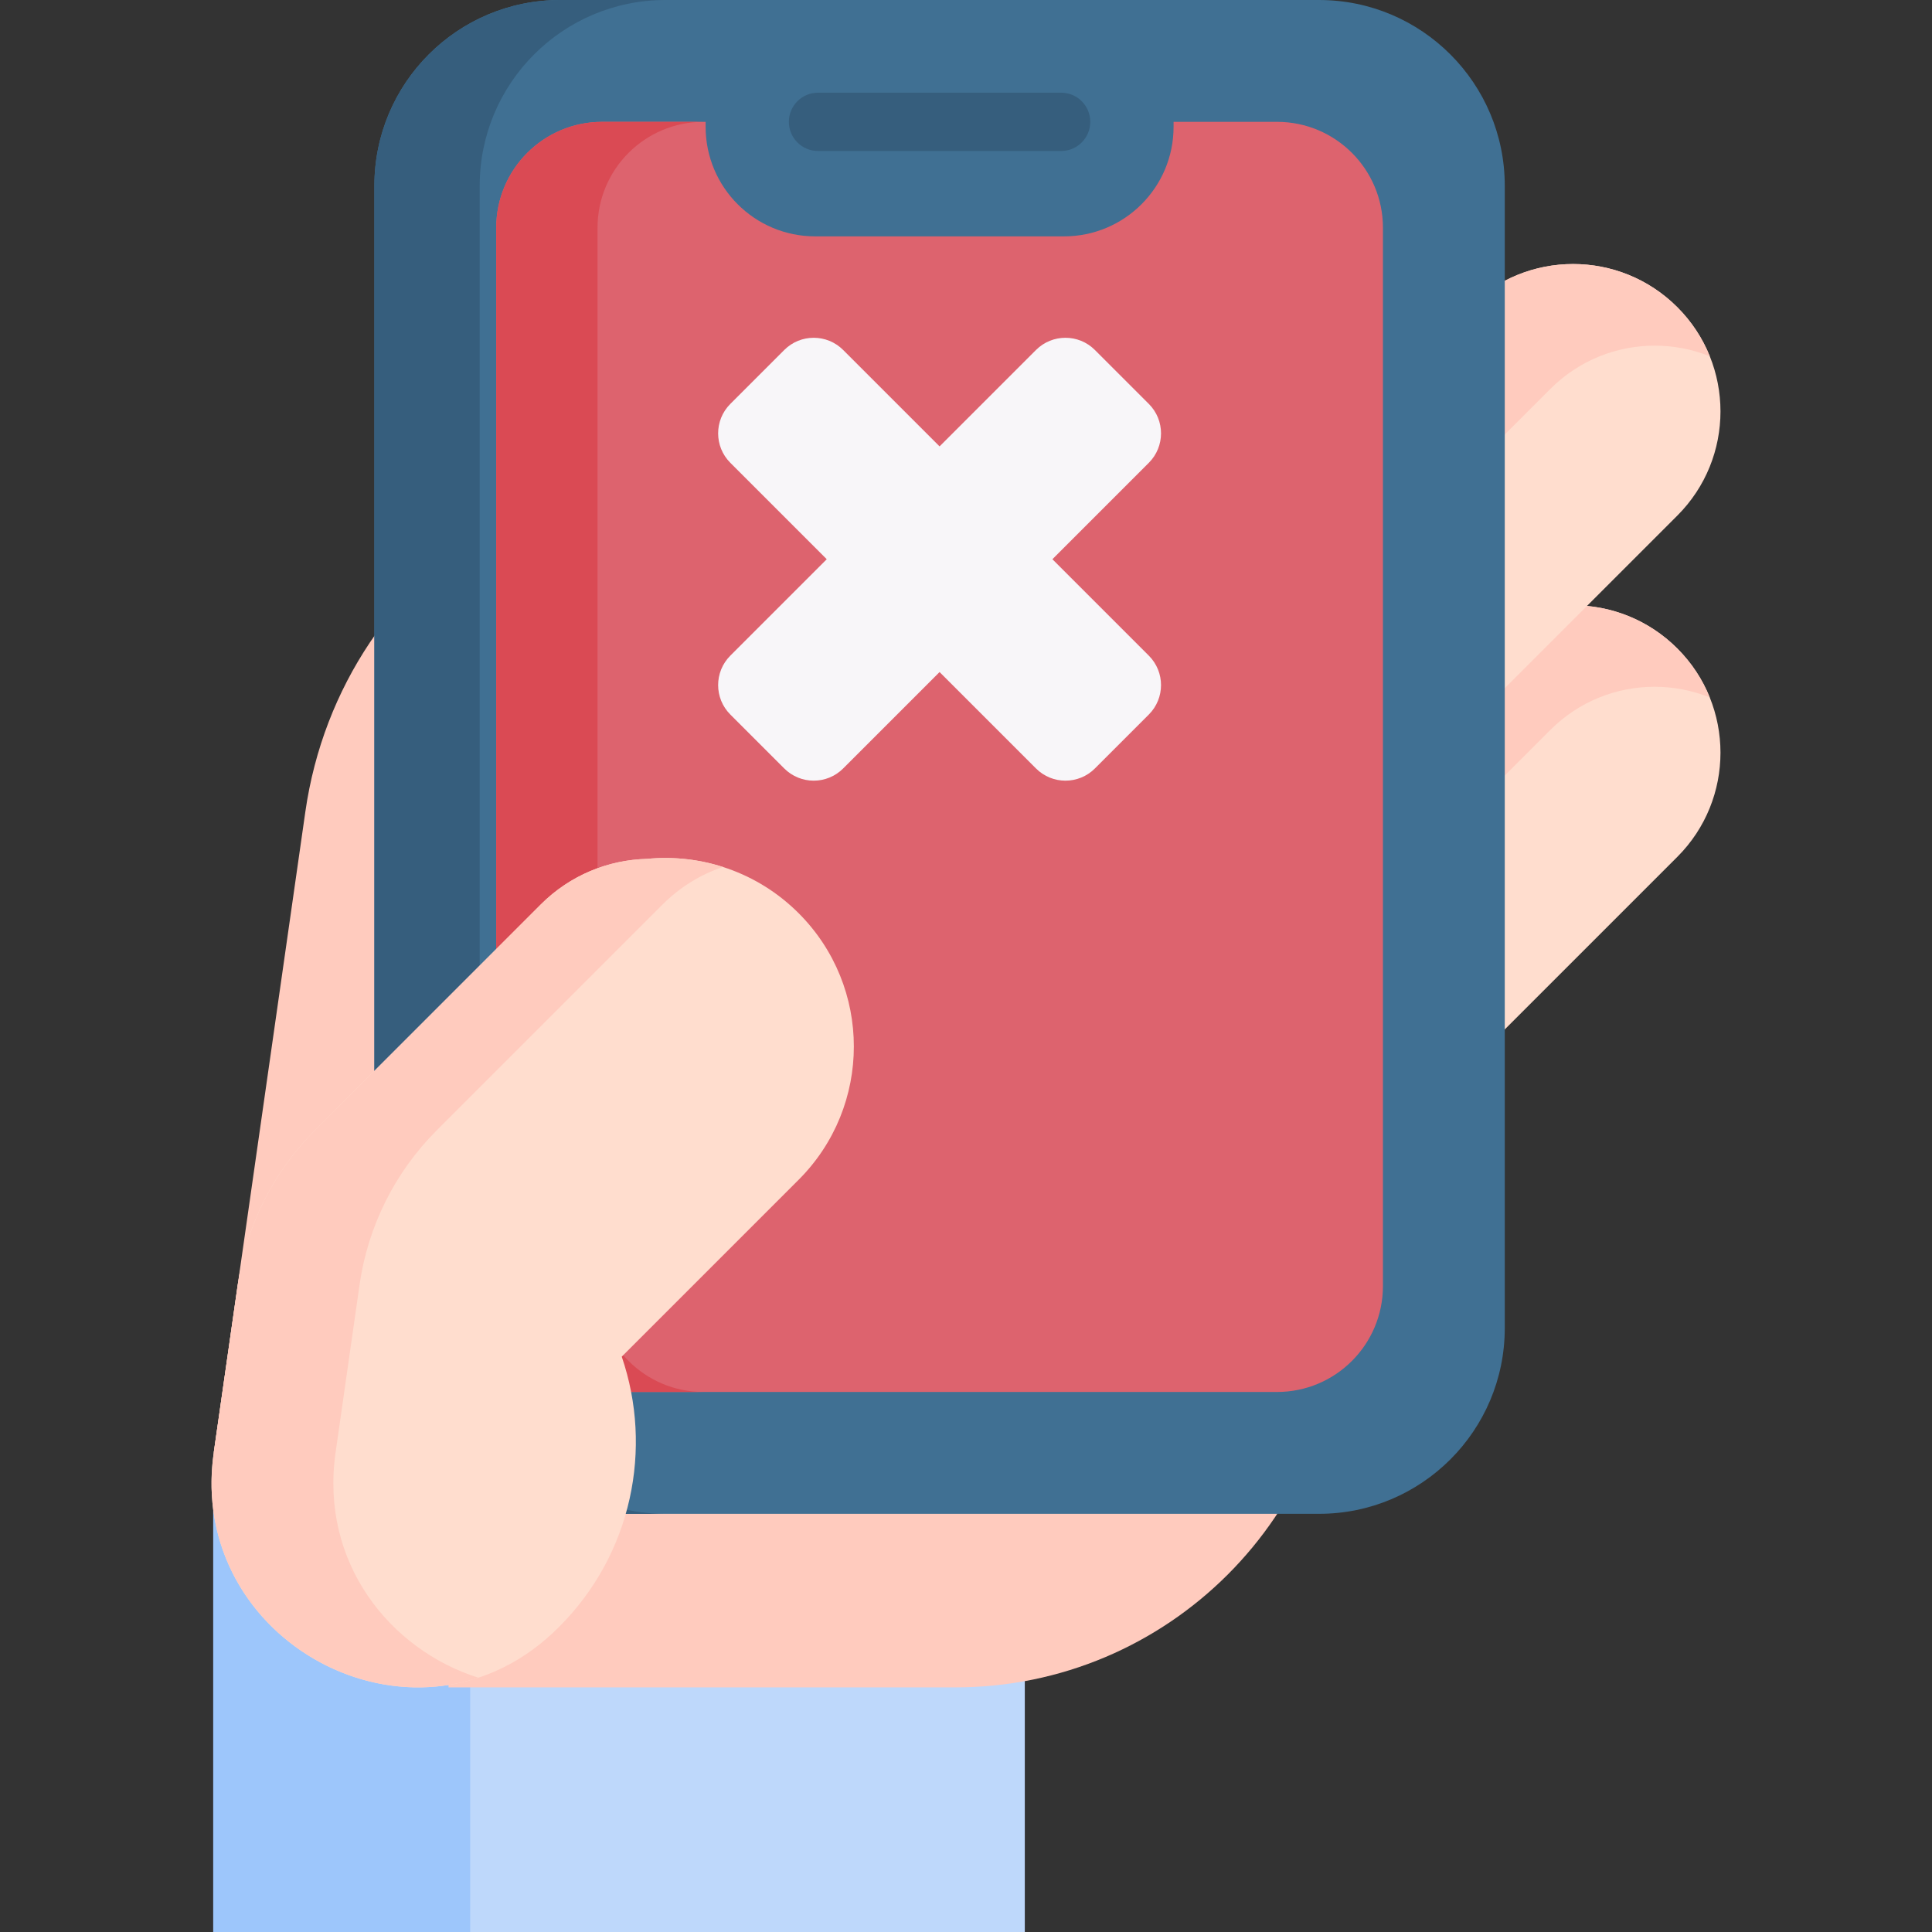 <svg id="Capa_1" enable-background="new 0 0 512 512" height="512" viewBox="0 0 512 512" width="512" xmlns="http://www.w3.org/2000/svg"><rect x="0" y="0" width="512" height="512" fill="#333333" stroke="none"/><g><path d="m56.645 384.961 24.268-169.794c9.547-66.797 77.099-108.774 141.217-87.752l38.566 12.644" fill="#ffcbbe"/><path d="m56.511 395.758h215.072v116.242h-215.072z" fill="#bed8fb"/><path d="m56.511 395.758h68.098v116.242h-68.098z" fill="#9dc6fb"/><g><path d="m310.064 251.063 55.23 55.23 79.212-79.212c15.251-15.251 15.251-39.979 0-55.23-15.251-15.251-39.979-15.251-55.23 0z" fill="#ffddce"/><path d="m453.106 184.831c-4.677-1.885-9.653-2.833-14.629-2.833-9.993 0-19.986 3.812-27.609 11.435l-79.211 79.221-21.593-21.593 79.211-79.211c7.623-7.623 17.616-11.445 27.609-11.445 10.003 0 19.996 3.822 27.619 11.445 3.833 3.833 6.707 8.253 8.603 12.981z" fill="#ffcbbe"/></g><g><path d="m310.064 160.623 55.23 55.23 79.212-79.212c15.251-15.251 15.251-39.979 0-55.23-15.251-15.251-39.979-15.251-55.23 0z" fill="#ffddce"/><path d="m453.126 94.432c-4.677-1.895-9.643-2.833-14.608-2.833-9.993 0-19.986 3.812-27.619 11.435l-79.211 79.211-21.623-21.623 79.211-79.211c7.623-7.634 17.616-11.445 27.609-11.445 10.003 0 19.996 3.812 27.619 11.445 3.842 3.842 6.717 8.282 8.622 13.021z" fill="#ffcbbe"/></g><path d="m118.868 200.616h236.378v144.508c0 56.36-45.689 102.049-102.049 102.049h-134.329z" fill="#ffcbbe"/><path d="m349.555 0h-201.116c-27.186 0-49.224 22.038-49.224 49.224v302.73c0 27.186 22.038 49.224 49.224 49.224h201.116c27.186 0 49.224-22.038 49.224-49.224v-302.73c0-27.186-22.039-49.224-49.224-49.224z" fill="#407093"/><path d="m176.351 401.178h-27.913c-27.186 0-49.223-22.037-49.223-49.223v-302.731c0-27.186 22.037-49.223 49.223-49.223h27.913c-27.178 0-49.223 22.037-49.223 49.223v302.732c0 27.186 22.044 49.222 49.223 49.222z" fill="#365e7d"/><path d="m366.494 60.362v280.453c0 15.506-12.568 28.074-28.074 28.074h-178.843c-15.498 0-28.074-12.568-28.074-28.074v-280.453c0-15.506 12.576-28.074 28.074-28.074h27.42v1.323c0 16.031 12.996 29.027 29.027 29.027h65.956c16.031 0 29.027-12.996 29.027-29.027v-1.323h27.413c15.506 0 28.074 12.568 28.074 28.074z" fill="#dd636e"/><path d="m186.425 368.889h-26.847c-15.498 0-28.074-12.568-28.074-28.074v-280.453c0-15.506 12.576-28.074 28.074-28.074h26.847c-15.498 0-28.074 12.568-28.074 28.074v280.453c-.001 15.506 12.575 28.074 28.074 28.074z" fill="#da4a54"/><path d="m281.208 40.014h-64.423c-4.268 0-7.726-3.459-7.726-7.726s3.459-7.726 7.726-7.726h64.423c4.268 0 7.726 3.459 7.726 7.726s-3.458 7.726-7.726 7.726z" fill="#365e7d"/><path d="m63.011 340.424c2.211-15.471 9.38-29.807 20.431-40.858l57.561-57.561 2.332-2.332c7.79-7.79 17.919-11.802 28.127-12.061 14.353-1.396 29.194 3.401 40.186 14.394 19.508 19.508 19.508 51.137 0 70.645l-46.878 46.878c8.303 24.268 2.789 52.216-16.572 71.577-.565.565-1.137 1.118-1.716 1.659-36.985 34.568-97 2.313-89.837-47.802z" fill="#ffddce"/><path d="m191.596 229.751c-5.841 1.968-11.322 5.264-15.978 9.921l-59.895 59.895c-11.043 11.053-18.213 25.383-20.428 40.856l-6.366 44.535c-4.162 29.113 14.34 52.199 37.839 59.658-35.191 11.621-76.11-17.781-70.124-59.658l6.367-44.535c2.215-15.473 9.385-29.803 20.439-40.857l57.554-57.566 2.328-2.328c7.799-7.788 17.925-11.806 28.134-12.063 6.748-.66 13.62.061 20.13 2.142z" fill="#ffcbbe"/><g><path d="m278.9 148.2 25.55-25.55c4.311-4.311 4.311-11.301 0-15.612l-14.29-14.289c-4.311-4.311-11.301-4.311-15.612 0l-25.55 25.55-25.55-25.55c-4.311-4.311-11.301-4.311-15.612 0l-14.289 14.289c-4.311 4.311-4.311 11.301 0 15.612l25.55 25.55-25.55 25.55c-4.311 4.311-4.311 11.301 0 15.612l14.289 14.289c4.311 4.311 11.301 4.311 15.612 0l25.55-25.55 25.55 25.55c4.311 4.311 11.301 4.311 15.612 0l14.289-14.289c4.311-4.311 4.311-11.301 0-15.612z" fill="#f8f6f9"/></g></g></svg>
